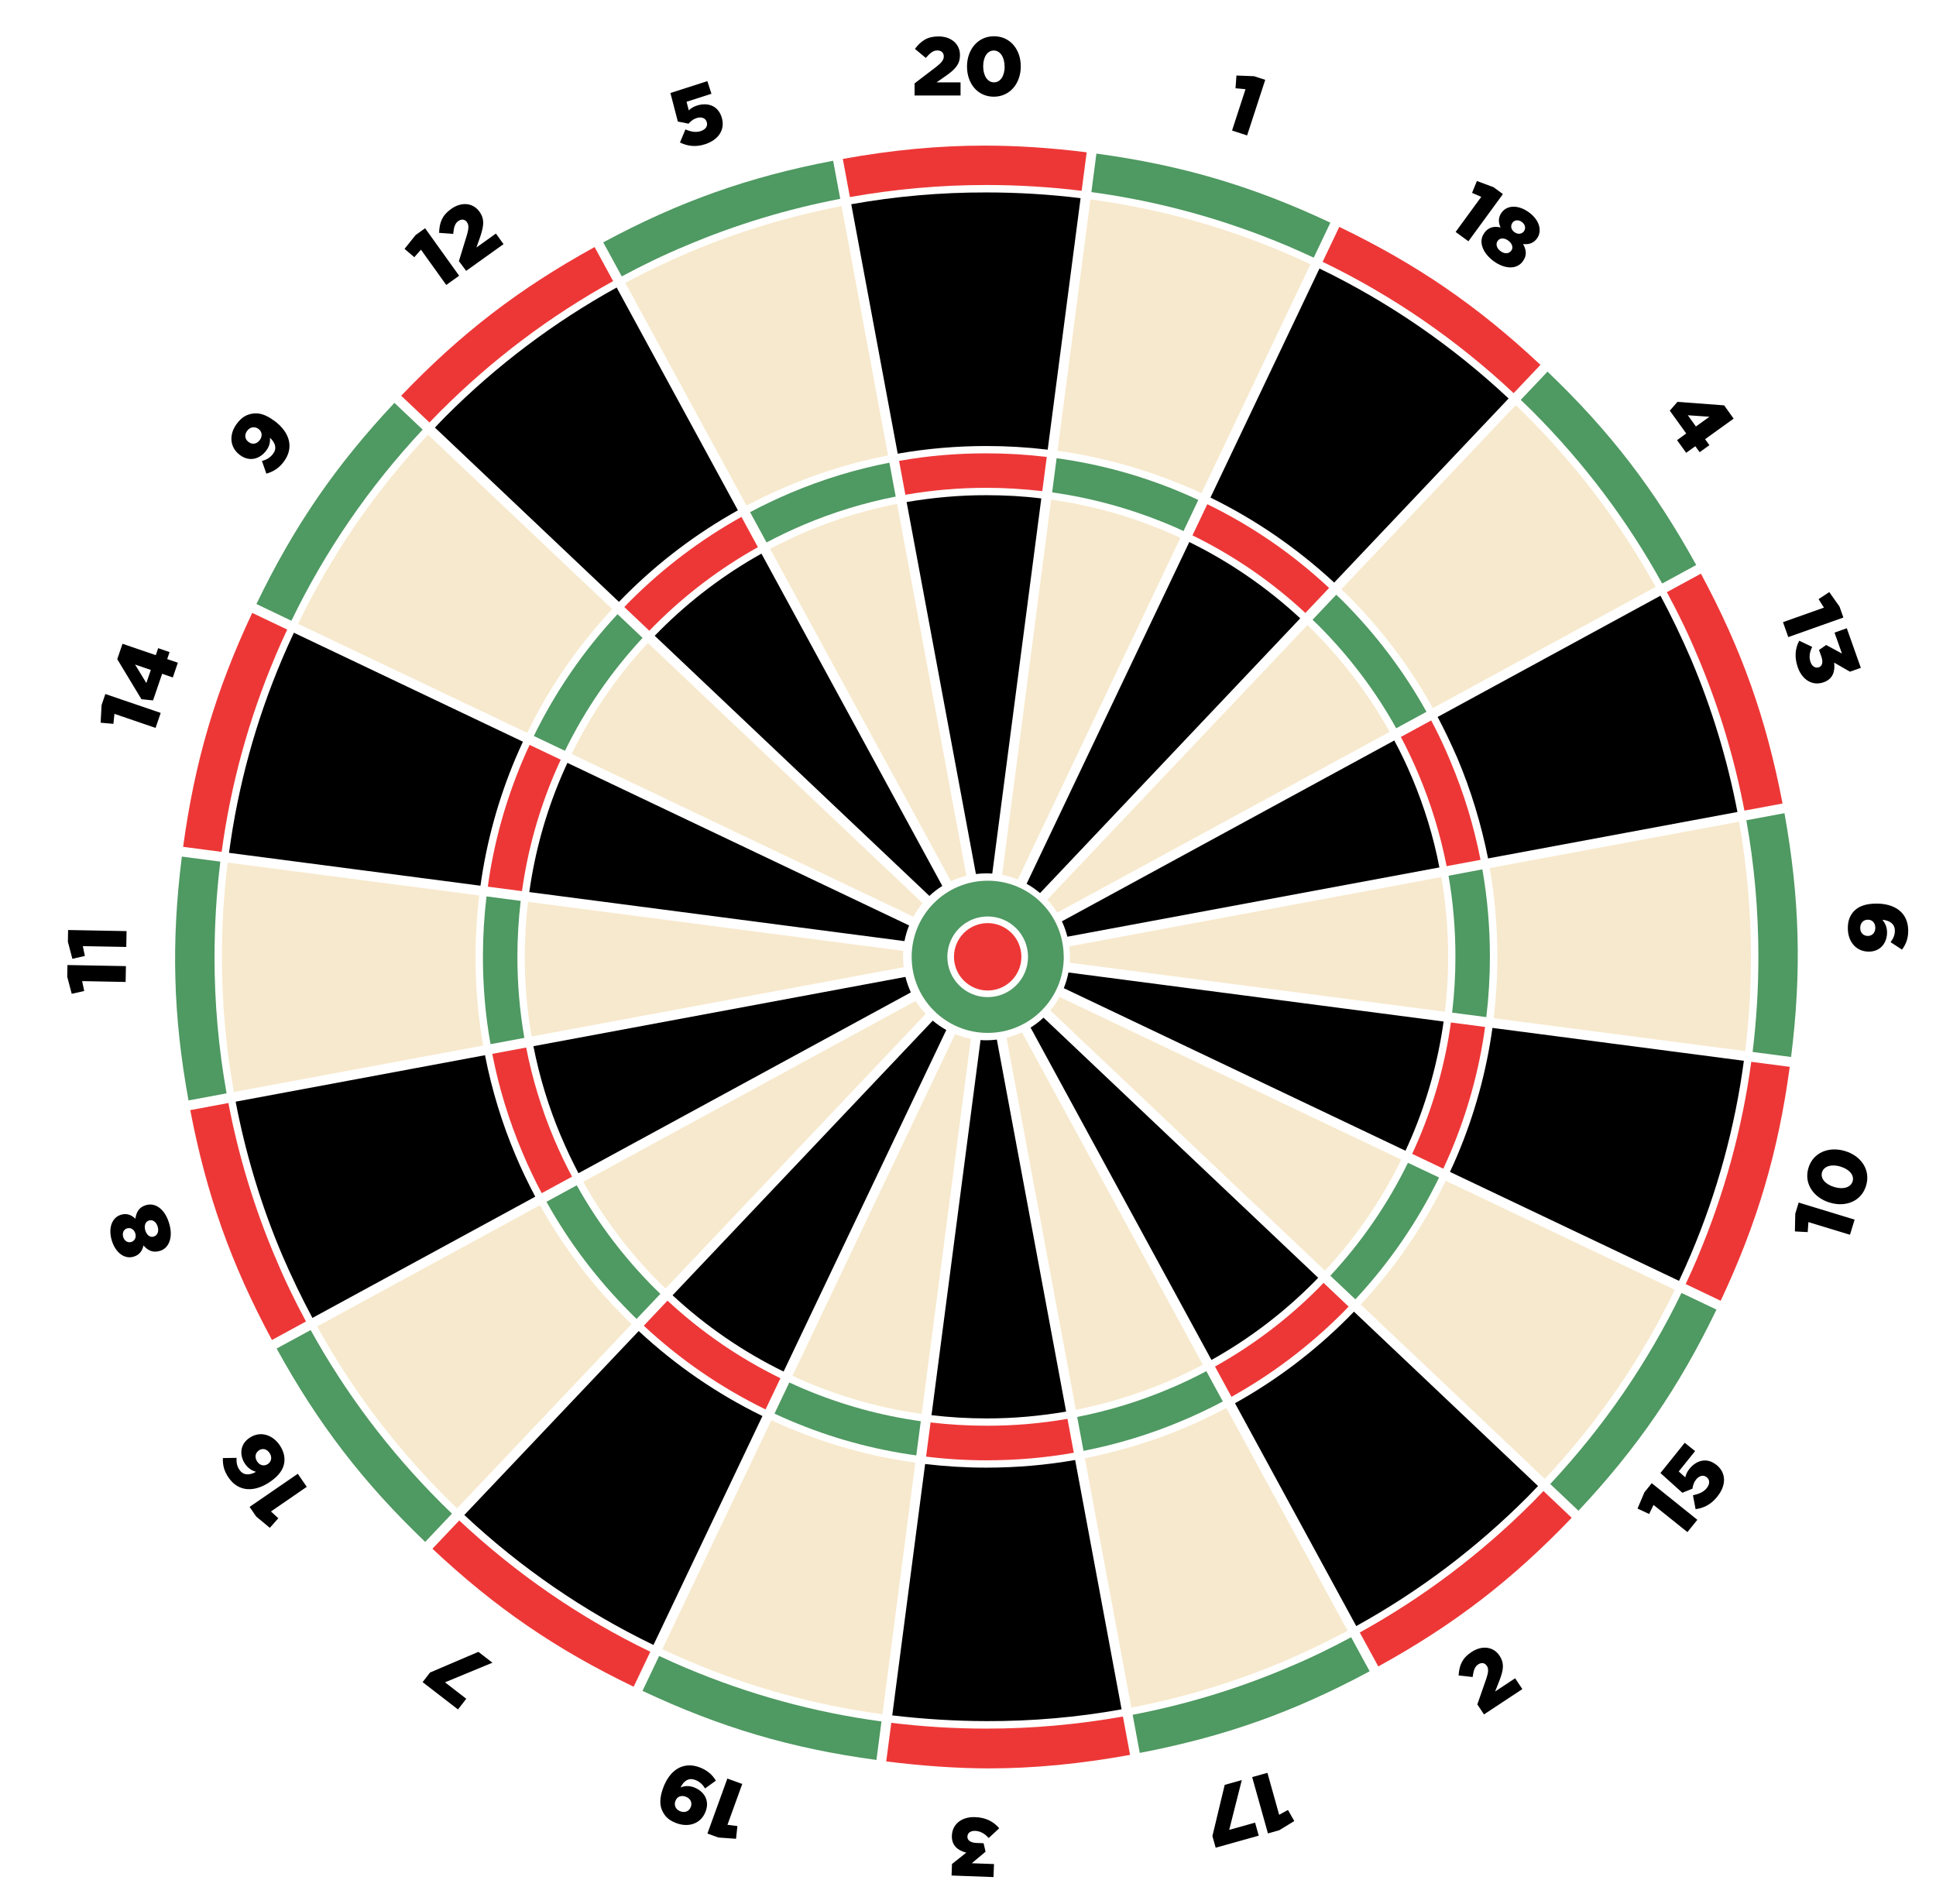 <svg id="dartboard" xmlns="http://www.w3.org/2000/svg" xmlns:xlink="http://www.w3.org/1999/xlink" version="1.1" x="0px" y="0px" width="787px" height="774px" viewBox="0 0 787 774" enable-background="new 0 0 787 774" xml:space="preserve">
<g id="areas">
	<g id="s">
		<path id="s19" fill="#F7E9CD" d="M327.95 561.926c-1.952-0.825-3.879-1.693-5.795-2.581l66.1-138.906 c2.034 0.8 4.2 1.5 6.4 1.884L374.688 574.84C358.626 572.6 343 568.3 327.9 561.926z M358.728 696.9 l13.366-102.239c-17.849-2.479-35.233-7.257-51.936-14.321c-2.225-0.941-4.422-1.932-6.605-2.945l-44.31 93.1 c3.562 1.7 7.2 3.3 10.8 4.827C305.328 686.1 331.7 693.3 358.7 696.928z"/>
		<path id="s14" d="M215.161 362.688c2.248-16.062 6.555-31.707 12.914-46.739c0.825-1.952 1.693-3.879 2.581-5.796l138.907 66.1 c-0.828 2.034-1.463 4.165-1.884 6.372L215.161 362.688z M93.073 346.728l102.239 13.366c2.479-17.849 7.256-35.233 14.321-51.936 c0.941-2.225 1.932-4.422 2.945-6.605l-93.115-44.31c-1.667 3.562-3.29 7.15-4.828 10.8 C103.936 293.3 96.7 319.7 93.1 346.728z"/>
		<path id="s4" fill="#F7E9CD" d="M533.705 256.295c12.355 12.4 22.8 26.2 31.2 41.238l-135.129 73.5 c-1.18-1.886-2.539-3.646-4.054-5.26l105.77-111.661C532.237 254.9 533 255.6 533.7 256.295z M620.759 169.2 c-1.515-1.515-3.051-3.004-4.592-4.484l-70.903 74.852c0.869 0.8 1.7 1.7 2.6 2.5 c13.724 13.7 25.3 29.1 34.6 45.823l90.58-49.287C659.04 213.3 641.5 190 620.8 169.241z"/>
		<path id="s16" fill="#F7E9CD" d="M268.295 521.705c-12.355-12.355-22.796-26.175-31.207-41.238l135.129-73.528 c1.179 1.9 2.5 3.6 4.1 5.26l-105.77 111.661C269.763 523.1 269 522.4 268.3 521.705z M185.833 613.2 l70.903-74.852c-0.868-0.84-1.738-1.678-2.594-2.533c-13.724-13.725-25.313-29.081-34.638-45.823l-90.58 49.3 c14.036 25.4 31.5 48.7 52.3 69.437C182.756 610.3 184.3 611.8 185.8 613.243z"/>
		<path id="s9" fill="#F7E9CD" d="M232.372 306.542c8.066-16.491 18.461-31.617 31.017-45.137l111.66 105.8 c-1.425 1.691-2.689 3.522-3.766 5.471L232.372 306.542z M214.294 297.938c8.97-18.388 20.556-35.244 34.564-50.298 l-74.848-70.898c-21.495 22.955-39.214 48.724-52.84 76.883L214.294 297.938z"/>
		<path id="s7" d="M318.542 557.628c-16.491-8.065-31.616-18.461-45.137-31.017l105.769-111.66c1.691 1.4 3.5 2.7 5.5 3.8 L318.542 557.628z M309.939 575.706c-18.388-8.97-35.245-20.556-50.299-34.564l-70.898 74.8 c22.955 21.5 48.7 39.2 76.9 52.84L309.939 575.706z"/>
		<path id="s8" d="M228.074 462.051c-5.027-11.887-8.772-24.156-11.234-36.711l151.229-28.172c0.54 2.2 1.3 4.3 2.2 6.3 l-135.124 73.525C232.603 472.1 230.2 467.1 228.1 462.051z M127.005 535.812l90.584-49.29 c-2.885-5.424-5.546-10.981-7.956-16.681c-5.592-13.221-9.749-26.869-12.473-40.836L95.789 447.9 c4.072 21.2 10.3 42 18.8 62.082C118.373 518.8 122.5 527.4 127 535.812z"/>
		<path id="s12" d="M268.295 256.295c12.355-12.356 26.175-22.796 41.238-31.207l73.528 135.1 c-1.885 1.18-3.646 2.539-5.259 4.054l-111.662-105.77C266.855 257.8 267.6 257 268.3 256.295z M176.756 173.8 l74.853 70.903c0.839-0.868 1.677-1.738 2.533-2.594c13.724-13.724 29.08-25.313 45.823-34.639l-49.287-90.58 c-25.392 14.036-48.663 31.543-69.437 52.317C179.726 170.8 178.2 172.3 176.8 173.833z"/>
		<path id="s1" fill="#F7E9CD" d="M479.846 218.655l-66.101 138.907c-2.034-0.828-4.165-1.463-6.372-1.884l19.939-152.517 c16.062 2.2 31.7 6.6 46.7 12.914C476.002 216.9 477.9 217.8 479.8 218.655z M443.272 81.073l-13.365 102.2 c17.849 2.5 35.2 7.3 51.9 14.321c2.225 0.9 4.4 1.9 6.6 2.945l44.31-93.115c-3.562-1.667-7.15-3.29-10.786-4.828 C496.672 91.9 470.3 84.7 443.3 81.073z"/>
		<path id="s18" d="M483.458 220.372c16.491 8.1 31.6 18.5 45.1 31.017l-105.769 111.7 c-1.691-1.425-3.522-2.689-5.472-3.766L483.458 220.372z M492.061 202.294c18.388 9 35.2 20.6 50.3 34.564l70.898-74.847 c-22.955-21.496-48.725-39.215-76.883-52.84L492.061 202.294z"/>
		<path id="s20" d="M401 201.327c7.521 0 15 0.4 22.3 1.319l-19.938 152.518c-0.796-0.056-1.596-0.095-2.406-0.095 c-1.435 0-2.846 0.1-4.235 0.274l-28.171-151.236C379.217 202.3 390 201.3 401 201.327z M346.042 83.046l18.884 101.4 c11.825-2.069 23.87-3.111 36.074-3.111c8.396 0 16.7 0.5 24.9 1.484l13.367-102.25c-12.629-1.547-25.408-2.331-38.308-2.331 C382.4 78.2 364.1 79.8 346 83.046z"/>
		<path id="s5" fill="#F7E9CD" d="M327.95 216.074c11.887-5.028 24.156-8.772 36.711-11.234l28.17 151.2 c-2.177 0.54-4.271 1.29-6.26 2.229l-73.525-135.124C317.894 220.6 322.9 218.2 327.9 216.074z M254.187 115 l49.29 90.584c5.423-2.885 10.982-5.546 16.681-7.956c13.221-5.592 26.87-9.749 40.837-12.473L342.112 83.8 c-21.24 4.071-41.993 10.35-62.083 18.848C271.193 106.4 262.6 110.5 254.2 115.005z"/>
		<path id="s3" d="M401 576.674c-7.519 0-14.968-0.448-22.335-1.318l19.936-152.519c0.793 0.1 1.6 0.1 2.4 0.1 c1.432 0 2.84-0.1 4.226-0.272l28.165 151.237C422.772 575.7 412 576.7 401 576.674z M455.937 694.958l-18.88-101.377 c-11.819 2.066-23.858 3.108-36.057 3.108c-8.393 0-16.708-0.503-24.93-1.482l-13.365 102.2 c12.625 1.5 25.4 2.3 38.3 2.329C419.593 699.8 437.9 698.2 455.9 694.958z"/>
		<path id="s10" d="M586.84 415.312c-2.248 16.062-6.556 31.705-12.914 46.738c-0.825 1.951-1.693 3.879-2.581 5.8 l-138.906-66.101c0.828-2.034 1.463-4.166 1.884-6.373L586.84 415.312z M708.928 431.272l-102.239-13.365 c-2.479 17.849-7.257 35.231-14.321 51.935c-0.941 2.226-1.932 4.423-2.945 6.606l93.114 44.3 c1.667-3.562 3.289-7.15 4.827-10.786C698.064 484.7 705.3 458.3 708.9 431.272z"/>
		<path id="s17" fill="#F7E9CD" d="M474.051 561.926c-11.888 5.027-24.157 8.772-36.712 11.234l-28.171-151.229 c2.178-0.541 4.271-1.291 6.261-2.229l73.525 135.124C484.106 557.4 479.1 559.8 474.1 561.926z M547.812 663 l-49.29-90.584c-5.424 2.885-10.981 5.546-16.681 7.956c-13.222 5.592-26.87 9.748-40.837 12.473l18.883 101.4 c21.241-4.072 41.993-10.351 62.084-18.849C530.807 671.6 539.4 667.5 547.8 662.995z"/>
		<path id="s13" d="M573.926 315.95c5.027 11.9 8.8 24.2 11.2 36.711l-151.229 28.17c-0.541-2.177-1.291-4.271-2.229-6.26 l135.123-73.525C569.397 305.9 571.8 310.9 573.9 315.95z M674.995 242.188l-90.584 49.3 c2.885 5.4 5.5 11 8 16.681c5.592 13.2 9.7 26.9 12.5 40.837l101.372-18.883 c-4.072-21.24-10.351-41.992-18.849-62.083C683.627 259.2 679.5 250.6 675 242.188z"/>
		<path id="s2" d="M533.705 521.705c-12.355 12.355-26.175 22.797-41.238 31.207l-73.528-135.129c1.886-1.18 3.646-2.539 5.26-4.054 l111.661 105.77C535.145 520.2 534.4 521 533.7 521.705z M625.243 604.167l-74.852-70.902 c-0.84 0.868-1.678 1.738-2.533 2.594c-13.725 13.724-29.081 25.313-45.823 34.639l49.287 90.6 c25.391-14.035 48.662-31.543 69.437-52.317C622.273 607.2 623.8 605.7 625.2 604.167z"/>
		<path id="s6" fill="#F7E9CD" d="M434.658 384.765l151.235-28.172c1.847 10.6 2.8 21.4 2.8 32.4 c0 7.521-0.448 14.975-1.319 22.345l-152.518-19.938c0.056-0.796 0.095-1.596 0.095-2.406 C434.932 387.6 434.8 386.2 434.7 384.765z M605.578 352.926c2.068 11.8 3.1 23.9 3.1 36.1 c0 8.396-0.503 16.715-1.484 24.94l102.251 13.367c1.546-12.629 2.33-25.408 2.33-38.308c0-18.6-1.623-36.95-4.832-54.958 L605.578 352.926z"/>
		<path id="s11" fill="#F7E9CD" d="M95.046 443.96c-3.209-18.009-4.833-36.359-4.833-54.96c0-12.899 0.784-25.678 2.331-38.307 l102.25 13.367c-0.981 8.225-1.484 16.544-1.484 24.94c0 12.2 1 24.2 3.1 36.075L95.046 443.96z M367.069 389 c0-0.81 0.039-1.61 0.095-2.406l-152.518-19.938c-0.871 7.37-1.319 14.823-1.319 22.345c0 11 0.9 21.8 2.8 32.4 l151.236-28.173C367.169 391.8 367.1 390.4 367.1 389z"/>
		<path id="s15" fill="#F7E9CD" d="M569.628 471.458c-8.065 16.491-18.461 31.616-31.017 45.138L426.952 410.8 c1.425-1.691 2.688-3.522 3.766-5.471L569.628 471.458z M587.706 480.062c-8.97 18.388-20.556 35.244-34.564 50.299l74.847 70.9 c21.496-22.955 39.216-48.725 52.841-76.883L587.706 480.062z"/>
	</g>
	<g id="d">
		<path id="d2" fill="#ED3737" d="M622.88 610.88c-20.979 20.979-44.481 38.659-70.124 52.831l7.533 13.8 c30.7-16.899 54.398-35.119 78.62-60.443l-11.488-10.882C625.922 607.8 624.4 609.3 622.9 610.88z"/>
		<path id="d17" fill="#4F9962" d="M523.14 678.127c-20.291 8.582-41.251 14.923-62.702 19.034l2.886 15.5 c34.421-6.584 62.59-16.587 93.452-33.186l-7.529-13.838C540.768 670.2 532.1 674.4 523.1 678.127z"/>
		<path id="d15" fill="#4F9962" d="M630.166 603.32l11.494 10.888c23.974-25.555 40.883-50.205 56.096-81.778l-14.218-6.766 C669.777 554.1 651.9 580.1 630.2 603.32z"/>
		<path id="d6" fill="#4F9962" d="M725.388 330.608l-15.484 2.884c3.243 18.2 4.9 36.7 4.9 55.5 c0 13.03-0.792 25.939-2.355 38.696l15.643 2.045C732.446 395 731.6 365.1 725.4 330.608z"/>
		<path id="d14" fill="#ED3737" d="M111.874 266.859c1.555-3.676 3.195-7.305 4.881-10.906l-14.23-6.771 c-14.904 31.716-23.368 60.385-28.08 95.111l15.653 2.046C93.802 319 101.1 292.4 111.9 266.859z"/>
		<path id="d10" fill="#ED3737" d="M690.127 511.14c-1.555 3.677-3.195 7.306-4.882 10.907l14.229 6.8 c14.903-31.712 23.367-60.381 28.08-95.11l-15.652-2.046C708.198 459 700.9 485.6 690.1 511.14z"/>
		<path id="d11" fill="#4F9962" d="M87.214 389c0-13.03 0.792-25.938 2.355-38.696l-15.643-2.045 c-4.373 34.77-3.564 64.7 2.7 99.134l15.485-2.885C88.854 426.3 87.2 407.8 87.2 389z"/>
		<path id="d19" fill="#4F9962" d="M278.859 678.127c-3.676-1.555-7.305-3.195-10.906-4.882l-6.771 14.2 c31.715 14.9 60.4 23.4 95.1 28.08l2.046-15.652C331.017 696.2 304.4 688.9 278.9 678.127z"/>
		<path id="d8" fill="#ED3737" d="M111.874 511.14c-8.583-20.291-14.923-41.249-19.034-62.701l-15.494 2.9 c6.585 34.4 16.6 62.6 33.2 93.45l13.837-7.529C119.825 528.8 115.6 520.1 111.9 511.14z"/>
		<path id="d16" fill="#4F9962" d="M179.12 610.88c-20.979-20.979-38.658-44.48-52.831-70.124l-13.844 7.5 c16.9 30.7 35.1 54.4 60.4 78.621l10.883-11.488C182.209 613.9 180.7 612.4 179.1 610.88z"/>
		<path id="d7" fill="#ED3737" d="M186.679 618.167l-10.888 11.494c25.558 24 50.2 40.9 81.8 56.095l6.765-14.217 C235.892 657.8 209.9 639.9 186.7 618.167z"/>
		<path id="d3" fill="#ED3737" d="M401 702.786c-13.026 0-25.93-0.792-38.684-2.354l-2.057 15.7 c14.603 1.8 28.2 2.8 41.6 2.828c0.001 0 0 0 0 0c18.557 0 37.397-1.848 57.523-5.491l-2.905-15.602 C438.306 701.1 419.8 702.8 401 702.786z"/>
		<path id="d1" fill="#4F9962" d="M523.14 99.874c3.677 1.6 7.3 3.2 10.9 4.882l6.771-14.23 c-31.719-14.905-60.387-23.369-95.11-28.079l-2.046 15.652C470.984 81.8 497.6 89.1 523.1 99.874z"/>
		<path id="d20" fill="#ED3737" d="M401 75.214c13.03 0 25.9 0.8 38.7 2.355l2.045-15.642 c-14.604-1.835-28.238-2.729-41.611-2.729c-18.558 0-37.395 1.772-57.521 5.416l2.884 15.5 C363.681 76.9 382.2 75.2 401 75.214z"/>
		<path id="d18" fill="#ED3737" d="M615.32 159.833l10.888-11.494c-25.557-23.974-50.207-40.882-81.778-56.095l-6.766 14.2 C566.107 120.2 592.1 138.1 615.3 159.833z"/>
		<path id="d5" fill="#4F9962" d="M278.859 99.874c20.292-8.583 41.251-14.923 62.703-19.034l-2.886-15.494 c-34.42 6.584-62.589 16.588-93.452 33.188l7.529 13.836C261.231 107.8 269.9 103.6 278.9 99.874z"/>
		<path id="d12" fill="#ED3737" d="M179.12 167.12c20.979-20.979 44.48-38.658 70.124-52.831l-7.533-13.843 c-30.701 16.9-54.399 35.119-78.621 60.442l11.489 10.882C176.078 170.2 177.6 168.7 179.1 167.12z"/>
		<path id="d9" fill="#4F9962" d="M171.833 174.679l-11.494-10.888c-23.975 25.557-40.883 50.207-56.095 81.779l14.218 6.8 C132.223 223.9 150.1 197.9 171.8 174.679z"/>
		<path id="d4" fill="#4F9962" d="M622.88 167.12c20.979 21 38.7 44.5 52.8 70.124l13.843-7.532 c-16.898-30.7-35.117-54.398-60.442-78.622l-10.883 11.489C619.791 164.1 621.3 165.6 622.9 167.12z"/>
		<path id="d13" fill="#ED3737" d="M690.127 266.859c8.582 20.3 14.9 41.3 19 62.703l15.494-2.886 c-6.587-34.424-16.591-62.592-33.188-93.451l-13.836 7.529C682.176 249.2 686.4 257.9 690.1 266.859z"/>
	</g>
	<g id="t">
		<path id="t10" fill="#ED3737" d="M603.714 417.519l-13.899-1.817c-2.282 16.329-6.661 32.233-13.125 47.5 c-0.843 1.992-1.729 3.96-2.636 5.917l12.659 6.023c0.994-2.145 1.967-4.301 2.891-6.485 C596.562 452.2 601.3 435.1 603.7 417.519z"/>
		<path id="t13" fill="#ED3737" d="M581.775 292.911l-12.314 6.701c2.618 4.9 5 10 7.2 15.2 c5.112 12.1 8.9 24.6 11.4 37.331l13.781-2.567c-2.685-13.755-6.779-27.197-12.287-40.217 C587.231 303.7 584.6 298.2 581.8 292.911z"/>
		<path id="t3" fill="#ED3737" d="M436.508 590.631l-2.567-13.784c-10.799 1.878-21.797 2.827-32.94 2.8 c-7.649 0-15.229-0.456-22.724-1.343l-1.817 13.9c8.094 1 16.3 1.5 24.5 1.5 C413.013 593.7 424.9 592.7 436.5 590.631z"/>
		<path id="t2" fill="#ED3737" d="M548.214 531.201l-10.177-9.639c-0.733 0.757-1.464 1.517-2.211 2.3 c-12.561 12.561-26.61 23.173-41.926 31.721l6.7 12.314c16.491-9.188 31.617-20.604 45.137-34.124 C546.574 532.9 547.4 532.1 548.2 531.201z"/>
		<path id="t8" fill="#ED3737" d="M220.225 485.089l12.315-6.701c-2.619-4.934-5.037-9.987-7.228-15.169 c-5.113-12.087-8.919-24.562-11.421-37.329l-13.781 2.566c2.685 13.8 6.8 27.2 12.3 40.2 C214.768 474.3 217.4 479.8 220.2 485.089z"/>
		<path id="t14" fill="#ED3737" d="M198.287 360.482l13.899 1.817c2.282-16.33 6.661-32.235 13.125-47.519 c0.843-1.992 1.729-3.959 2.635-5.916l-12.659-6.024c-0.995 2.145-1.967 4.301-2.891 6.5 C205.438 325.8 200.7 342.9 198.3 360.482z"/>
		<path id="t7" fill="#ED3737" d="M317.252 560.337c-16.775-8.201-32.16-18.774-45.91-31.548l-9.639 10.2 c14.825 13.8 31.4 25.2 49.5 34.033L317.252 560.337z"/>
		<path id="t9" fill="#4F9962" d="M229.663 305.252c8.202-16.776 18.775-32.161 31.548-45.911l-10.175-9.638 c-13.792 14.825-25.199 31.421-34.033 49.525L229.663 305.252z"/>
		<path id="t4" fill="#4F9962" d="M543.201 241.787l-9.64 10.176c0.758 0.7 1.5 1.5 2.3 2.2 c12.561 12.6 23.2 26.6 31.7 41.926l12.314-6.701c-9.188-16.491-20.604-31.617-34.124-45.136 C544.9 243.4 544 242.6 543.2 241.787z"/>
		<path id="t17" fill="#4F9962" d="M497.088 569.775l-6.7-12.314c-4.934 2.619-9.987 5.037-15.169 7.2 c-12.088 5.112-24.564 8.919-37.33 11.42l2.566 13.781c13.756-2.685 27.197-6.779 40.219-12.287 C486.281 575.2 491.8 572.6 497.1 569.775z"/>
		<path id="t15" fill="#4F9962" d="M572.337 472.748c-8.201 16.775-18.774 32.16-31.548 45.91l10.175 9.6 c13.792-14.825 25.199-31.422 34.033-49.525L572.337 472.748z"/>
		<path id="t18" fill="#ED3737" d="M490.771 205.003l-6.024 12.66c16.776 8.2 32.2 18.8 45.9 31.548l9.639-10.175 C525.472 225.2 508.9 213.8 490.8 205.003z"/>
		<path id="t20" fill="#ED3737" d="M365.476 187.372l2.567 13.784c10.804-1.88 21.808-2.83 32.957-2.83 c7.652 0 15.2 0.5 22.7 1.344l1.816-13.901c-8.097-0.964-16.285-1.459-24.551-1.459 C388.981 184.3 377.1 185.3 365.5 187.372z"/>
		<path id="t5" fill="#4F9962" d="M304.911 208.225l6.701 12.315c4.934-2.619 9.988-5.037 15.169-7.228 c12.087-5.113 24.564-8.919 37.331-11.421l-2.567-13.781c-13.755 2.685-27.197 6.779-40.218 12.3 C315.719 202.8 310.2 205.4 304.9 208.225z"/>
		<path id="t1" fill="#4F9962" d="M429.519 186.287l-1.817 13.899c16.33 2.3 32.2 6.7 47.5 13.1 c1.992 0.8 4 1.7 5.9 2.635l6.024-12.659c-2.145-0.995-4.301-1.967-6.485-2.891 C464.223 193.4 447.1 188.7 429.5 186.287z"/>
		<path id="t12" fill="#ED3737" d="M253.787 246.799l10.176 9.639c0.733-0.757 1.464-1.517 2.211-2.264 c12.56-12.561 26.61-23.173 41.926-31.721l-6.701-12.314c-16.491 9.188-31.617 20.605-45.136 34.1 C255.426 245.1 254.6 245.9 253.8 246.799z"/>
		<path id="t6" fill="#4F9962" d="M588.844 356.043c1.881 10.8 2.8 21.8 2.8 32.957c0 7.652-0.456 15.235-1.344 22.7 l13.9 1.816c0.964-8.097 1.459-16.286 1.459-24.551c0-12.019-1.026-23.88-3.062-35.524L588.844 356.043z"/>
		<path id="t11" fill="#4F9962" d="M213.157 421.958c-1.88-10.805-2.83-21.809-2.83-32.958c0-7.653 0.457-15.235 1.344-22.734 l-13.9-1.817c-0.964 8.097-1.459 16.286-1.459 24.551c0 12 1 23.9 3.1 35.525L213.157 421.958z"/>
		<path id="t19" fill="#4F9962" d="M372.482 591.714l1.817-13.899c-16.33-2.282-32.234-6.661-47.519-13.125 c-1.992-0.843-3.96-1.729-5.916-2.635l-6.023 12.658c2.144 1 4.3 2 6.5 2.9 C337.778 584.6 354.9 589.3 372.5 591.714z"/>
		<path id="t16" fill="#4F9962" d="M258.799 536.214l9.639-10.177c-0.757-0.733-1.517-1.464-2.264-2.211 c-12.561-12.56-23.173-26.609-31.721-41.926l-12.314 6.701c9.188 16.5 20.6 31.6 34.1 45.1 C257.1 534.6 257.9 535.4 258.8 536.214z"/>
	</g>
	<g id="bull">
		<path id="sB" fill="#4F9962" d="M432.438 389c0 17.087-13.852 30.938-30.938 30.938S370.562 406.1 370.6 389 s13.852-30.938 30.938-30.938S432.438 371.9 432.4 389z M401.5 372.602c-9.057 0-16.398 7.342-16.398 16.4 s7.342 16.4 16.4 16.398s16.398-7.342 16.398-16.398S410.557 372.6 401.5 372.602z"/>
		<circle id="dB" fill="#ED3737" cx="401.5" cy="389" r="13.7"/>
	</g>
</g>
<g id="score">
	<path id="score_1_" d="M371.787 33.895l8.835-6.745c2.192-1.72 3.035-2.833 3.035-4.249c0-1.483-1.045-2.394-2.63-2.394 s-2.833 0.911-4.687 3.035l-4.418-3.676c2.529-3.271 5.025-5.058 9.611-5.058c5.16 0 8.7 3.1 8.7 7.52v0.068 c0 3.777-1.956 5.732-5.463 8.262l-4.046 2.833h9.746v5.328h-18.682V33.895z M393.096 27.083v-0.067 c0-6.677 4.249-12.275 10.959-12.275s10.893 5.5 10.9 12.208v0.067c0 6.677-4.216 12.275-10.96 12.3 C397.244 39.3 393.1 33.8 393.1 27.083z M408.372 27.083v-0.067c0-3.743-1.787-6.475-4.384-6.475s-4.316 2.63-4.316 6.4 v0.067c0 3.8 1.8 6.5 4.4 6.475C406.686 33.5 408.4 30.8 408.4 27.083z M276.408 57.935l2.226-5.317 c2.324 1 4.3 1.3 6.2 0.689c2.056-0.659 2.978-2.089 2.462-3.694l-0.02-0.064c-0.516-1.605-2.184-2.168-4.143-1.54 c-1.381 0.443-2.382 1.296-3.235 2.277l-4.352-0.87l-3.015-11.604l15.027-4.821l1.648 5.138l-10.115 3.245l0.899 3.5 c0.873-0.811 1.829-1.472 3.339-1.956c4.046-1.298 8.428-0.225 10 4.656l0.021 0.064c1.607 5.009-1.256 9.221-6.715 11 C282.689 59.9 279.5 59.4 276.4 57.935z M171.124 101.515l-2.706 3.055l-3.958-3.388l4.485-5.612l3.867-2.766l13.83 19.3 l-5.239 3.747L171.124 101.515z M186.548 106.156l3.262-10.626c0.782-2.674 0.82-4.07-0.003-5.222 c-0.863-1.207-2.243-1.339-3.532-0.417s-1.774 2.389-2.047 5.196l-5.731-0.42c0.154-4.132 1.145-7.038 4.874-9.706 c4.197-3.001 8.861-2.565 11.5 1.055l0.04 0.055c2.196 3.1 1.7 5.8 0.4 9.897l-1.644 4.658l7.927-5.669l3.1 4.3 l-15.195 10.869L186.548 106.156z M108.278 192.569l-1.795-5.159c1.994-0.534 3.407-1.417 4.534-2.932 c1.61-2.165 0.96-4.456-1.294-6.51c0.195 1.659-0.189 3.475-1.437 5.152c-2.737 3.68-7.002 4.668-10.709 1.911l-0.054-0.04 c-4.194-3.119-4.506-8.352-1.285-12.681c2.052-2.76 4.044-3.8 6.545-4.168c2.379-0.373 5.2 0.3 8.7 2.94l0.054 0 c6.196 4.6 8.1 10.8 3.9 16.515C113.34 190.5 110.9 191.8 108.3 192.569z M105.102 174.406l-0.054-0.041 c-1.462-1.087-3.356-0.856-4.583 0.794c-1.229 1.65-0.891 3.5 0.6 4.543l0.055 0.04c1.434 1.1 3.3 0.8 4.502-0.854 S106.482 175.4 105.1 174.406z M46.521 290.226l-0.424 4.06l-5.19-0.454l0.383-7.174l1.536-4.5l22.499 7.683l-2.081 6.1 L46.521 290.226z M65.91 273.936l-3.694 10.818l-4.721-0.471l-9.831-16.292l2.136-6.255l13.531 4.62l0.97-2.84l4.628 1.6 l-0.97 2.841l4.34 1.481l-2.049 6L65.91 273.936z M61.314 272.366l-6.415-2.19l4.595 7.519L61.314 272.366z M33.399 398.9 l0.837 3.995l-5.081 1.154l-1.827-6.948l0.088-4.755l23.77 0.443l-0.12 6.439L33.399 398.884z M33.664 384.658l0.837 4 l-5.081 1.153l-1.827-6.948l0.088-4.754l23.77 0.442l-0.12 6.44L33.664 384.658z M64.986 508.582l-0.064 0 c-2.745 0.824-4.829-0.135-6.59-2.246c-0.445 2.035-1.523 3.838-3.978 4.575l-0.064 0.02c-3.617 1.087-7.336-1.564-8.859-6.635 c-1.523-5.07 0.119-9.331 3.736-10.417l0.064-0.02c2.455-0.738 4.3 0.2 5.8 1.625c0.377-2.613 1.419-4.651 4.229-5.496 l0.065-0.019c4.037-1.213 7.8 1.9 9.4 7.302C70.443 502.7 68.9 507.4 65 508.582z M51.701 499.404l-0.064 0 c-1.26 0.378-2.07 1.783-1.556 3.495c0.515 1.7 1.9 2.4 3.2 2.069l0.064-0.02c1.421-0.427 2.157-1.845 1.652-3.524 C54.485 499.8 53.1 499 51.7 499.404z M60.598 496.203l-0.064 0.02c-1.453 0.437-2.047 2.094-1.475 4 s1.981 3 3.4 2.524l0.064-0.02c1.356-0.407 2.202-1.93 1.571-4.028S61.955 495.8 60.6 496.203z M110.14 614.5 l3.004 2.764l-3.461 3.893l-5.528-4.588l-2.693-3.918l19.591-13.469l3.649 5.309L110.14 614.514z M115.495 595 c-0.451 2.438-1.997 4.892-5.638 7.396l-0.056 0.037c-6.058 4.165-12.696 4.391-16.879-1.695c-1.873-2.723-2.421-5.128-2.312-7.945 l5.545-0.088c-0.068 1.8 0.1 3.3 1.2 4.875c1.566 2.3 4 2.3 6.7 0.821c-1.485-0.493-3.068-1.247-4.386-3.165 c-2.35-3.418-2.246-7.908 1.645-10.584l0.056-0.037c4.363-3 9.391-1.342 12.3 2.9 C115.521 590.3 115.9 592.7 115.5 595.04z M105.232 589.695l-0.056 0.039c-1.389 0.955-1.775 2.775-0.61 4.5 s2.937 1.9 4.3 0.994l0.055-0.038c1.417-0.974 1.803-2.794 0.638-4.489C108.421 589 106.6 588.7 105.2 589.695z M180.896 683.969l8.644 6.682l-3.362 4.349l-14.38-11.116l3.011-3.896l19.67-8.407l5.709 4.413L180.896 683.969z M295.708 741.9 l4.051 0.499l-0.55 5.181l-7.166-0.516l-4.471-1.62l8.1-22.352l6.056 2.194L295.708 741.924z M291.046 723.914l-4.425 3.2 c-1.085-1.757-2.337-2.855-4.112-3.498c-2.537-0.92-4.543 0.361-5.863 3.111c1.532-0.664 3.382-0.818 5.347-0.106 c4.312 1.6 6.5 5.4 4.9 9.707l-0.023 0.062c-1.781 4.914-6.703 6.718-11.775 4.88c-3.233-1.172-4.802-2.781-5.875-5.07 c-1.042-2.172-1.169-5.087 0.312-9.177l0.023-0.063c2.631-7.26 8.037-10.896 14.695-8.483 C287.561 719.7 289.6 721.6 291 723.914z M274.563 732.182l-0.022 0.062c-0.621 1.7 0.1 3.5 2.1 4.2 c1.934 0.7 3.567-0.142 4.188-1.854l0.023-0.063c0.608-1.681-0.18-3.364-2.113-4.065 C276.782 729.7 275.1 730.6 274.6 732.182z M406.18 743.311l-4.264 3.958c-1.621-1.782-3.371-2.825-5.527-2.905 c-1.854-0.068-3.068 0.83-3.122 2.279l-0.002 0.067c-0.057 1.5 1.3 2.5 3.8 2.569l2.763 0.104l0.817 3.438l-5.607 4.7 l9.031 0.336l-0.197 5.291l-17.051-0.635l0.174-4.685l5.808-4.609c-3.343-0.866-6.002-2.855-5.853-6.866l0.002-0.066 c0.178-4.785 4.134-7.709 9.392-7.514C400.843 738.9 404 740.7 406.2 743.311z M519.986 737.819l3.586-1.95l2.566 4.5 l-6.129 3.749l-4.578 1.283l-6.416-22.893l6.203-1.737L519.986 737.819z M499.682 743.964l10.521-2.948l1.482 5.293l-17.502 4.9 l-1.328-4.741l4.992-20.801l6.949-1.947L499.682 743.964z M600.547 692.956l3.656-10.497c0.881-2.643 0.971-4.036 0.191-5.218 c-0.818-1.238-2.192-1.422-3.516-0.548c-1.322 0.873-1.861 2.32-2.238 5.115l-5.712-0.633c0.308-4.123 1.405-6.99 5.232-9.518 c4.306-2.843 8.95-2.233 11.4 1.48l0.037 0.057c2.082 3.2 1.5 5.861-0.005 9.904l-1.815 4.594l8.132-5.371l2.937 4.4 l-15.59 10.295L600.547 692.956z M672.174 611.85l-1.781 3.672l-4.725-2.194l2.803-6.614l2.978-3.707l18.535 14.888l-4.033 5 L672.174 611.85z M689.27 613.561l-1.074-5.664c2.466-0.485 4.342-1.313 5.588-2.865c1.352-1.682 1.334-3.383 0.02-4.439 l-0.053-0.042c-1.314-1.056-3.017-0.606-4.305 0.997c-0.908 1.131-1.273 2.395-1.445 3.684l-4.111 1.672l-8.91-8.021l9.883-12.305 l4.206 3.379l-6.651 8.281l2.66 2.396c0.281-1.158 0.715-2.236 1.707-3.473c2.662-3.312 6.909-4.832 10.905-1.621l0.053 0 c4.102 3.3 4 8.4 0.4 12.857C695.566 611.7 692.6 613.1 689.3 613.561z M506.312 36.264l-4.065-0.366l0.381-5.196 l7.178 0.282l4.521 1.473l-7.365 22.604l-6.123-1.995L506.312 36.264z M602.149 80.026l-3.75-1.611l1.976-4.82l6.736 2.5 l3.84 2.805l-14.024 19.197l-5.201-3.8L602.149 80.026z M603.352 94.728l0.039-0.055c1.691-2.314 3.931-2.809 6.609-2.188 c-0.873-1.892-1.102-3.979 0.41-6.049l0.039-0.055c2.229-3.049 6.793-3.181 11.068-0.057c4.274 3.1 5.5 7.5 3.3 10.6 l-0.039 0.055c-1.512 2.069-3.57 2.486-5.638 2.229c1.277 2.3 1.7 4.565-0.055 6.935l-0.04 0.1 c-2.486 3.404-7.365 3.224-11.939-0.118C602.54 102.7 600.9 98 603.4 94.728z M614.321 101.948l0.04-0.055 c0.895-1.225 0.367-2.904-1.238-4.078c-1.607-1.174-3.367-1.165-4.263 0.061l-0.04 0.055c-0.835 1.143-0.591 2.9 1.2 4.2 C611.77 103.4 613.5 103.1 614.3 101.948z M619.482 94.025l0.04-0.055c0.775-1.062 0.573-2.671-0.869-3.726 c-1.444-1.055-3.019-0.785-3.795 0.277l-0.04 0.055c-0.875 1.197-0.605 2.8 0.8 3.8 C617.045 95.4 618.6 95.2 619.5 94.025z M685.465 176.235l-6.682-9.275l3.118-3.576l18.976 1.418l3.863 5.4 l-11.602 8.356l1.754 2.435l-3.969 2.859l-1.754-2.436l-3.721 2.68l-3.705-5.144L685.465 176.235z M689.406 173.397l5.499-3.962 l-8.791-0.608L689.406 173.397z M741.448 247.036l-2.189-3.445l4.351-2.868l4.154 5.861l1.591 4.481l-22.405 7.951l-2.153-6.07 L741.448 247.036z M731.415 260.507l5.253 2.502c-1.057 2.164-1.38 4.175-0.658 6.209c0.62 1.7 1.9 2.5 3.3 2.1 l0.062-0.022c1.431-0.508 1.826-2.115 1.003-4.436l-0.925-2.605l2.894-2.029l6.424 3.48l-3.022-8.517l4.99-1.771l5.707 16.1 l-4.418 1.567l-6.428-3.694c0.429 3.426-0.438 6.632-4.22 7.974l-0.063 0.023c-4.513 1.602-8.69-0.996-10.449-5.953 C729.312 267.1 729.8 263.5 731.4 260.507z M753.729 370.365c1.734-1.772 4.386-2.947 8.803-2.994l0.068-0.001 c7.351-0.078 13 3.4 13.1 10.82c0.035 3.305-0.851 5.607-2.512 7.885l-4.652-3.02c1.062-1.462 1.757-2.817 1.736-4.706 c-0.029-2.765-2.101-4.126-5.072-4.397c0.958 1.2 1.9 2.7 1.9 5.072c0.044 4.147-2.548 7.817-7.269 7.868l-0.066 0 c-5.295 0.057-8.543-4.125-8.598-9.284C751.072 374.3 752.1 372.1 753.7 370.365z M759.266 380.524l0.067-0.001 c1.687-0.018 3.021-1.314 2.999-3.371c-0.021-2.057-1.35-3.257-3.035-3.238h-0.068c-1.719 0.019-3.055 1.314-3.032 3.4 C756.219 379.3 757.5 380.5 759.3 380.524z M735.133 496.857l-0.289 4.071l-5.202-0.28l0.144-7.184l1.387-4.548 l22.741 6.93l-1.877 6.161L735.133 496.857z M743.758 488.912l-0.064-0.02c-6.387-1.945-10.503-7.642-8.547-14.062 c1.956-6.419 8.466-8.807 14.853-6.86l0.064 0.02c6.387 1.9 10.5 7.6 8.5 14.1 C756.645 488.5 750.1 490.9 743.8 488.912z M748.211 474.3l-0.064-0.02c-3.58-1.091-6.715-0.178-7.471 2.3 c-0.758 2.5 1.3 4.9 4.9 5.997l0.064 0.02c3.613 1.1 6.7 0.2 7.472-2.306 C753.849 477.8 751.8 475.4 748.2 474.3z"/>
</g>
</svg>